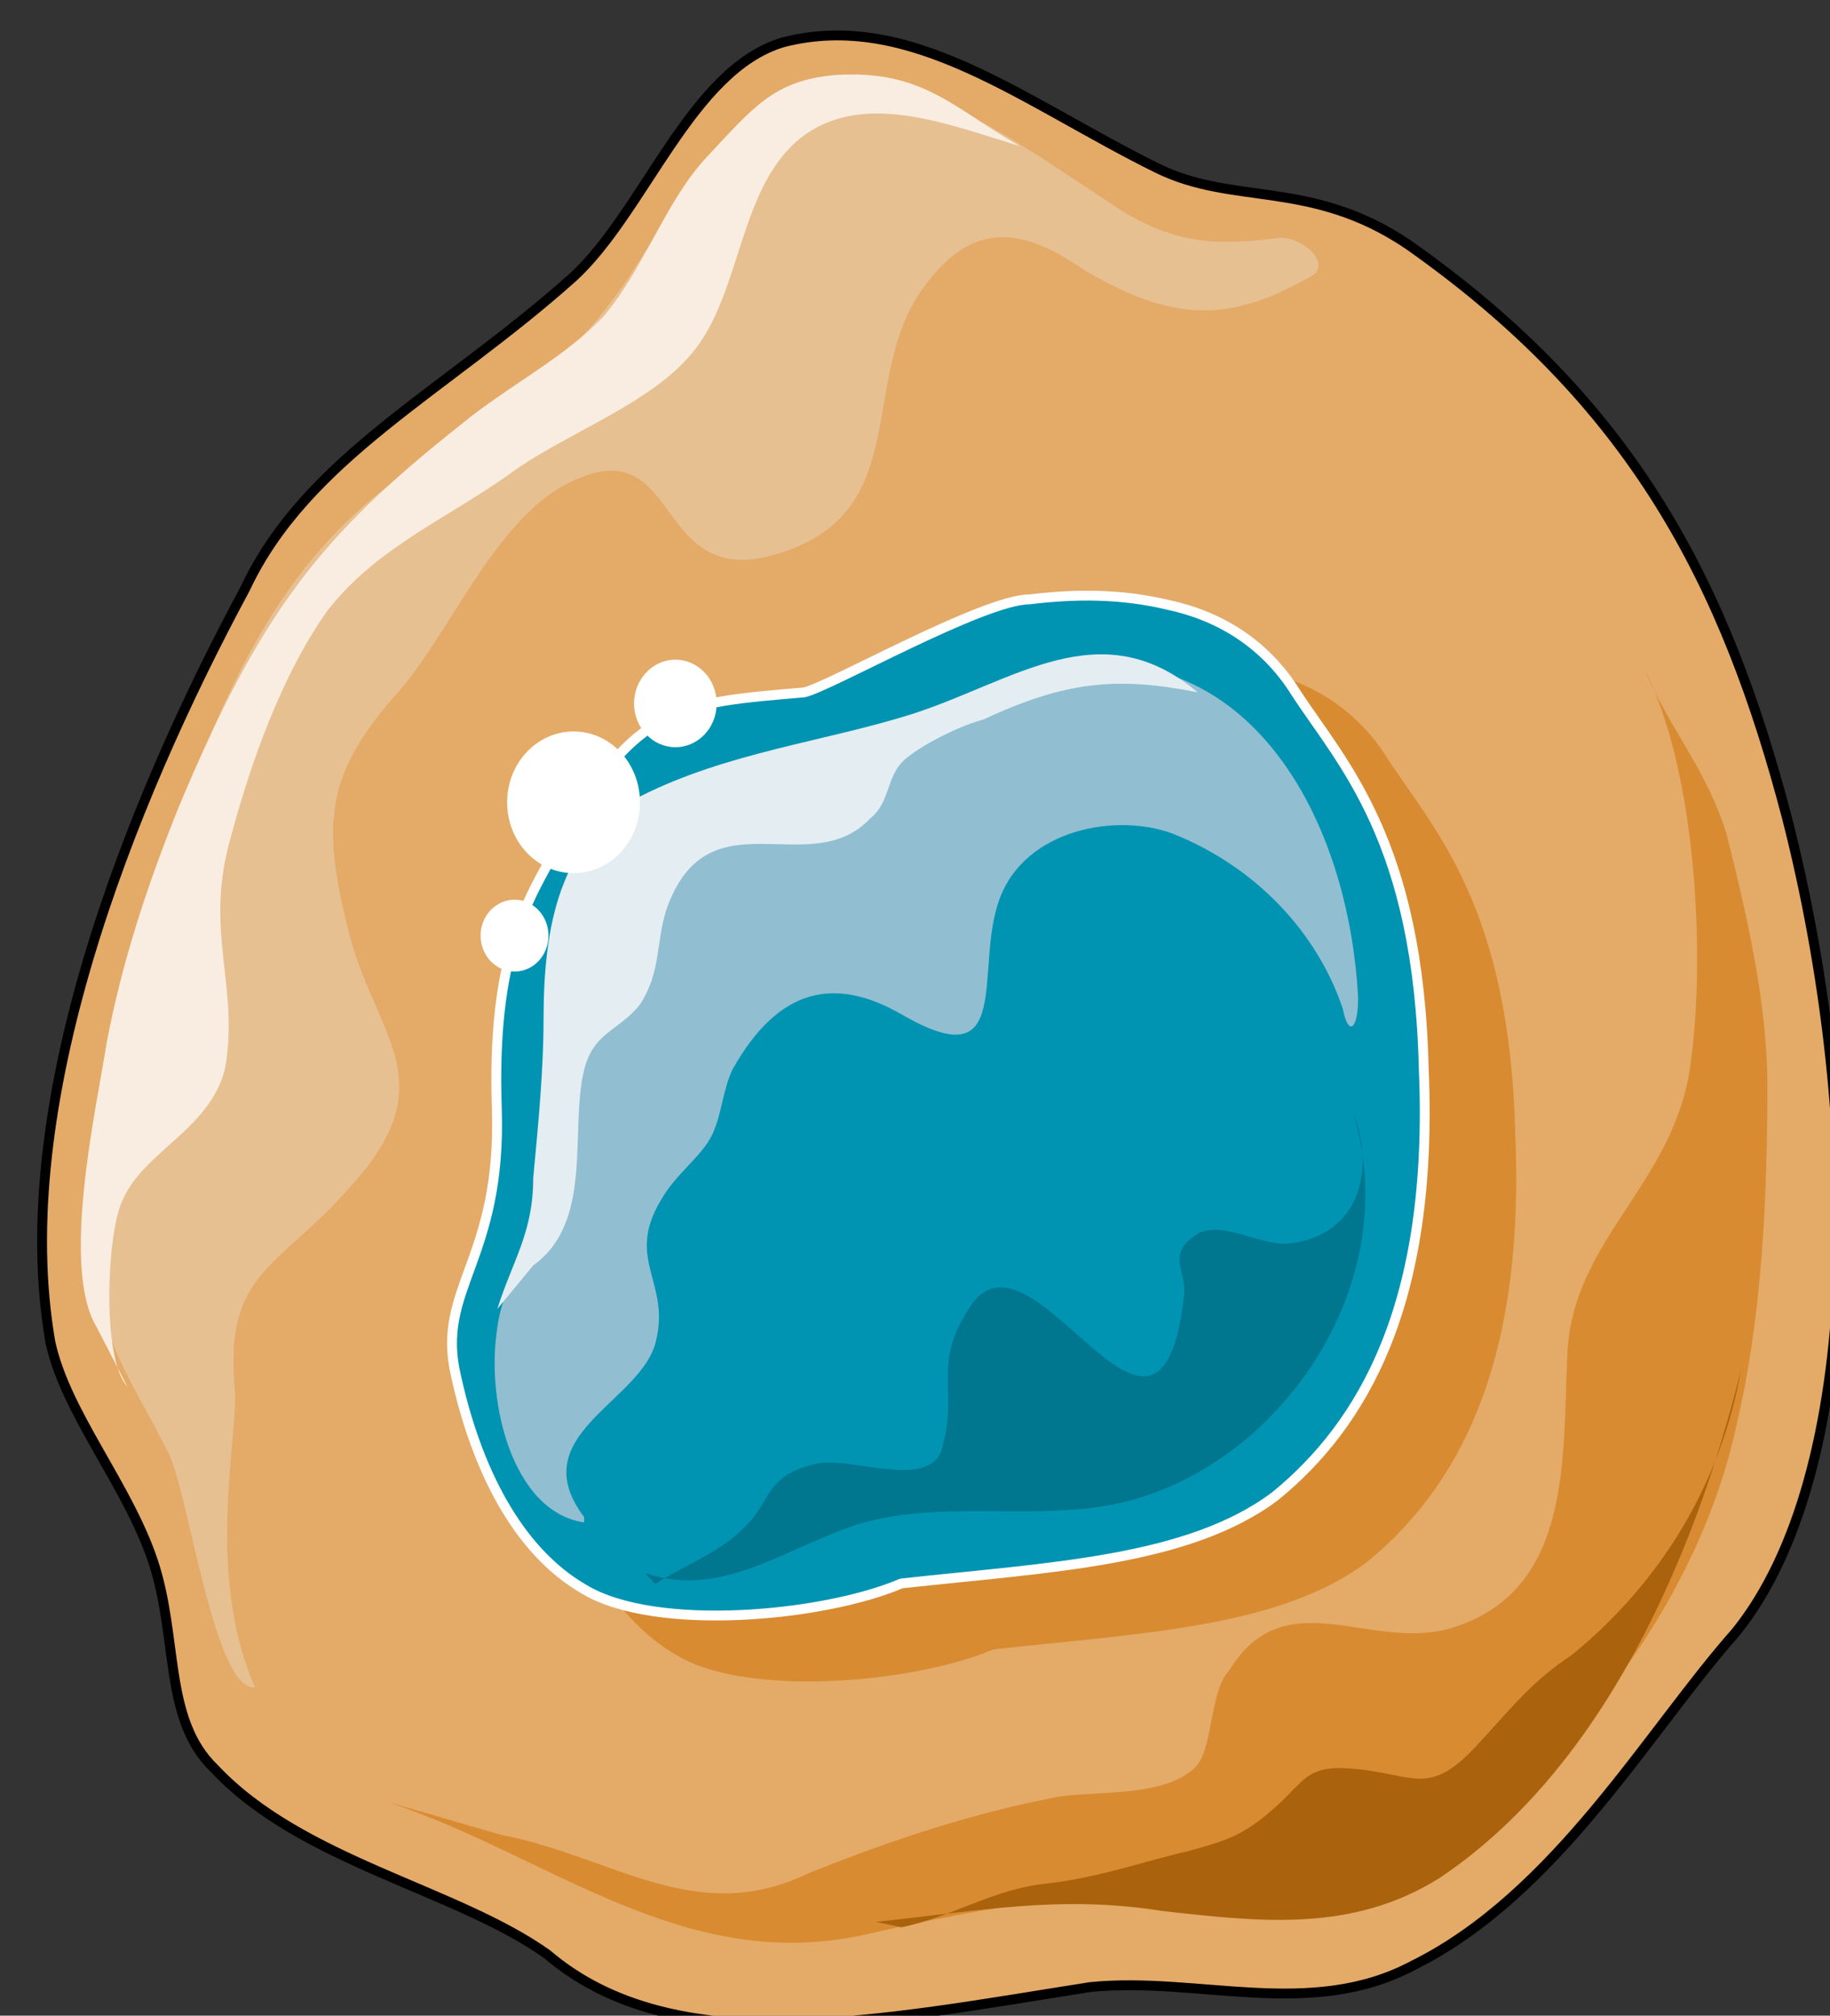 <svg xmlns="http://www.w3.org/2000/svg" version="1.0" viewBox="0 0 148.724 163.805"><rect x="0" y="0" width="148.724" height="163.805" fill="#333333" stroke="none"/><defs><clipPath clipPathUnits="userSpaceOnUse" id="a"><path d="M2.319 1.839h148.55v163.9H2.319z"/></clipPath></defs><path clip-path="url(#a)" d="M145.232 66.48c-4.997-19.089-12.492-33.74-30.801-46.612-7.916-5.337-14.152-3.118-20.408-6.216C83.21 8.315 74.035.76 63.641 3.438c-7.495 2.219-11.253 13.752-17.07 19.088-10.413 9.315-21.646 14.651-26.643 25.305C10.354 65.601.76 90.005 4.098 109.094c1.259 5.776 6.256 11.553 8.334 17.77 2.08 6.215.82 12.871 4.997 16.869 7.076 7.555 19.569 9.774 27.044 15.09 10.414 8.875 27.064 5.338 44.133 2.66 8.755-.88 17.91 2.678 26.244-1.76 11.653-5.776 19.149-19.108 26.225-27.083 10.393-12.893 10.393-41.735 4.157-66.16z" fill="#e4aa68" fill-rule="evenodd" fill-opacity="1" stroke="none"/><path d="M112.752 61.623c-2.499-3.998-6.237-6.237-10.394-7.116-3.738-.9-7.495-.9-11.233-.44-3.738 0-16.21 7.096-18.29 7.556-9.973.88-13.71.88-19.947 12.432-2.499 4.437-5.417 8.895-4.997 21.327.42 12.453-4.997 14.671-3.318 21.787 1.659 7.555 4.977 14.211 10.394 17.33 5.816 3.537 19.528 2.218 25.764-.46 12.053-1.32 23.286-1.78 30.362-7.096 7.055-5.776 12.872-15.55 12.052-34.659-.42-18.669-6.656-24.885-10.393-30.661z" fill="#d88b31" fill-rule="evenodd" fill-opacity="1" stroke="none"/><path d="M105.296 56.266c-2.498-3.998-6.236-6.236-10.394-7.116-3.757-.9-7.495-.9-11.233-.44-3.757 0-16.23 7.096-18.309 7.556-9.994.88-13.751.88-19.987 12.432-2.499 4.438-5.417 8.895-4.997 21.327.42 12.453-4.997 14.672-3.318 21.787 1.659 7.556 4.997 14.212 10.393 17.33 5.837 3.538 19.568 2.218 25.805-.46 12.072-1.32 23.305-1.779 30.381-7.096 7.076-5.776 12.892-15.55 12.073-34.659-.42-18.668-6.656-24.885-10.414-30.661z" fill="#0094b2" fill-rule="evenodd" fill-opacity="1" stroke="none"/><path d="M64.061 7.775c-6.256 1.78-10.414 11.553-14.171 16.45-4.577 6.217-9.994 9.774-16.23 13.772-12.933 8.455-17.09 22.666-22.087 36.898C9.494 81.57 8.655 92.684 7.815 99.78c-.42 8.454 2.499 11.553 5.837 18.228 1.659 3.119 3.757 19.549 7.075 19.109-4.157-9.334-1.239-20.887-1.659-24.445-.839-9.335 3.758-9.774 9.175-15.99 8.315-8.895 2.079-12.453 0-21.348-2.099-8.435-1.68-12.432 3.738-18.668 4.577-4.877 8.335-15.111 15.01-17.77 8.315-3.557 6.237 8.895 15.83 6.217 11.234-3.118 7.077-13.332 11.654-20.888 4.577-7.115 9.174-5.336 13.752-2.218 7.495 4.437 12.072 3.997 18.328.44 1.66-.88-.42-3.119-2.498-3.119-4.158.46-7.915.9-12.912-2.218-6.256-3.998-14.172-10.214-22.087-10.674z" fill="#e7c092" fill-rule="evenodd" fill-opacity="1" stroke="none"/><path d="M7.835 107.815c-2.918-4.877 0-17.77.84-23.106 1.259-6.656 3.338-12.873 5.836-19.089 6.676-15.99 11.673-22.206 22.926-31.1 3.758-3.119 8.335-5.338 11.673-8.876 3.338-3.997 4.997-9.334 8.335-12.892 3.758-3.997 5.417-6.216 10.434-6.656 7.076-.46 9.574 2.659 14.99 5.777-5.836-1.78-12.492-4.457-17.489-.9-5.436 3.998-5.017 12.893-9.174 17.77-3.338 3.997-9.594 6.216-14.171 9.334-5.437 3.998-11.254 6.216-15.431 11.553-3.758 5.317-6.256 12.432-7.915 18.649-2.1 7.555.82 11.992-.42 18.648-1.26 4.897-6.676 6.676-8.335 10.674-1.26 2.658-1.679 12.872.42 15.09z" fill="#f8ede0" fill-rule="evenodd" fill-opacity="1" stroke="none"/><path d="M47.471 123.725c-5.836-.88-7.935-9.754-7.095-15.53.42-3.998 3.338-7.996 3.757-10.654 2.499-10.654-1.679-24.865 8.335-32.42 3.338-2.22 7.915-3.099 12.073-3.998 5.836-1.32 11.673-3.998 17.51-5.777 17.908-6.216 27.503 9.775 28.322 25.765 0 2.658-.82 3.098-1.24.88-2.078-6.217-7.075-11.534-13.75-14.212-4.578-1.759-12.093-.44-14.172 5.337-2.079 5.776 1.259 14.65-7.915 9.334-5.417-3.118-9.994-2.239-13.752 4.437-.84 1.78-.84 3.538-1.66 5.317-.839 1.779-2.917 3.118-4.177 5.337-2.918 4.877.84 6.656-.42 11.533-1.239 4.897-10.833 7.555-5.816 14.211z" fill="#91bed1" fill-rule="evenodd" fill-opacity="1" stroke="none"/><path d="M52.408 127.823c6.256 2.218 11.693-2.22 17.53-4.018 6.236-1.779 12.912-.44 19.168-1.32 13.752-1.798 25.425-17.389 20.847-32.1 2.08 5.357 0 10.254-5.416 10.694-2.499 0-4.997-1.78-7.096-.88-2.918 1.78-.82 3.118-1.24 5.337-2.098 17.39-12.512-7.575-17.509.9-2.918 4.457-.84 6.675-2.098 11.133-.82 3.578-7.076.9-9.994 1.339-4.598.9-3.758 3.118-6.257 5.357-1.679 1.779-5.017 3.118-7.095 4.457z" fill="#00768f" fill-rule="evenodd" fill-opacity="1" stroke="none"/><path d="M40.416 106.376c1.259-3.978 2.918-6.197 2.918-10.634.42-4.437.84-8.875.84-12.852 0-7.556 1.238-14.651 7.894-18.19 7.056-3.557 14.951-4.437 22.007-6.655 8.315-2.659 15.37-8.435 23.266-1.78-6.636-1.318-10.793-.879-17.45 2.22-1.658.44-4.557 1.778-6.216 3.118-1.679 1.319-1.259 3.538-2.918 4.877-4.977 5.316-13.292-2.219-16.63 7.535-.82 2.659-.4 4.877-2.059 7.536-1.679 2.218-3.757 2.218-4.577 5.316-1.239 4.877.82 12.413-4.157 15.97z" fill="#e4edf2" fill-rule="evenodd" fill-opacity="1" stroke="none"/><path d="M31.54 146.451c13.353 4.438 24.186 14.212 39.177 10.674 9.994-2.239 17.09-3.558 27.084-2.679 7.495.9 12.932.44 19.168-3.997 11.253-7.556 21.247-20.908 24.165-34.68 2.1-8.894 2.499-18.668 2.499-27.562 0-6.676-1.659-13.792-3.318-20.448-1.679-5.337-4.597-8.455-6.676-13.352 4.177 8.015 4.997 23.126 3.758 32.02-1.26 9.775-9.594 14.232-10.014 23.566-.4 8.435.42 19.109-9.155 22.227-6.676 2.219-13.751-3.998-18.349 3.558-1.659 1.779-1.239 6.676-2.898 7.995-2.518 2.219-7.515 1.779-10.833 2.219-7.096 1.339-13.752 3.557-20.428 6.236-9.174 4.437-15.83-1.34-25.005-3.118z" fill="#d88b31" fill-rule="evenodd" fill-opacity="1" stroke="none"/><path d="M71.197 156.185c8.335-.88 14.97-2.218 23.306-.88 7.895.88 15.37 1.76 22.446-2.658 13.312-8.874 20.788-26.164 24.525-41.235-1.659 9.315-6.636 17.29-13.711 23.066-3.338 2.2-4.997 4.418-7.896 7.536-3.757 3.978-4.997 2.199-9.574 1.759-4.157-.44-4.157.9-6.656 3.098-2.498 2.219-3.738 2.658-7.056 3.558-3.757.88-7.495 2.218-11.652 2.658-4.158.44-7.476 2.659-11.653 3.538z" fill="#aa620c" fill-rule="evenodd" fill-opacity="1" stroke="none"/><path clip-path="url(#a)" d="M145.232 66.48c-4.997-19.089-12.492-33.74-30.801-46.612-7.916-5.337-14.152-3.118-20.408-6.216C83.21 8.315 74.035.76 63.641 3.438c-7.495 2.219-11.253 13.752-17.07 19.088-10.413 9.315-21.646 14.651-26.643 25.305C10.354 65.601.76 90.005 4.098 109.094c1.259 5.776 6.256 11.553 8.334 17.77 2.08 6.215.82 12.871 4.997 16.869 7.076 7.555 19.569 9.774 27.044 15.09 10.414 8.875 27.064 5.338 44.133 2.66 8.755-.88 17.91 2.678 26.244-1.76 11.653-5.776 19.149-19.108 26.225-27.083 10.393-12.893 10.393-41.735 4.157-66.16" fill="none" stroke="#000" stroke-width=".8px" stroke-linecap="round" stroke-linejoin="round" stroke-miterlimit="4" stroke-dasharray="none" stroke-opacity="1"/><path d="M105.296 56.266c-2.498-3.998-6.236-6.236-10.394-7.116-3.757-.9-7.495-.9-11.233-.44-3.757 0-16.23 7.096-18.309 7.556-9.994.88-13.751.88-19.987 12.432-2.499 4.438-5.417 8.895-4.997 21.327.42 12.453-4.997 14.672-3.318 21.787 1.659 7.556 4.997 14.212 10.393 17.33 5.837 3.538 19.568 2.218 25.805-.46 12.072-1.32 23.305-1.779 30.381-7.096 7.076-5.776 12.892-15.55 12.073-34.659-.42-18.668-6.656-24.885-10.414-30.661" fill="none" stroke="#fff" stroke-width=".8px" stroke-linecap="round" stroke-linejoin="round" stroke-miterlimit="4" stroke-dasharray="none" stroke-opacity="1"/><path d="M41.215 65.2c0-3.178 2.419-5.756 5.397-5.756 2.998 0 5.396 2.578 5.396 5.756 0 3.199-2.398 5.757-5.396 5.757-2.978 0-5.397-2.558-5.397-5.757zM51.529 57.165c0-1.958 1.519-3.557 3.358-3.557 1.859 0 3.358 1.599 3.358 3.557 0 1.98-1.5 3.558-3.358 3.558-1.84 0-3.358-1.579-3.358-3.558zM39.056 76.034c0-1.6 1.24-2.918 2.759-2.918 1.539 0 2.758 1.319 2.758 2.918 0 1.619-1.22 2.918-2.758 2.918-1.52 0-2.759-1.3-2.759-2.918z" fill="#fff" fill-rule="evenodd" fill-opacity="1" stroke="none"/></svg>